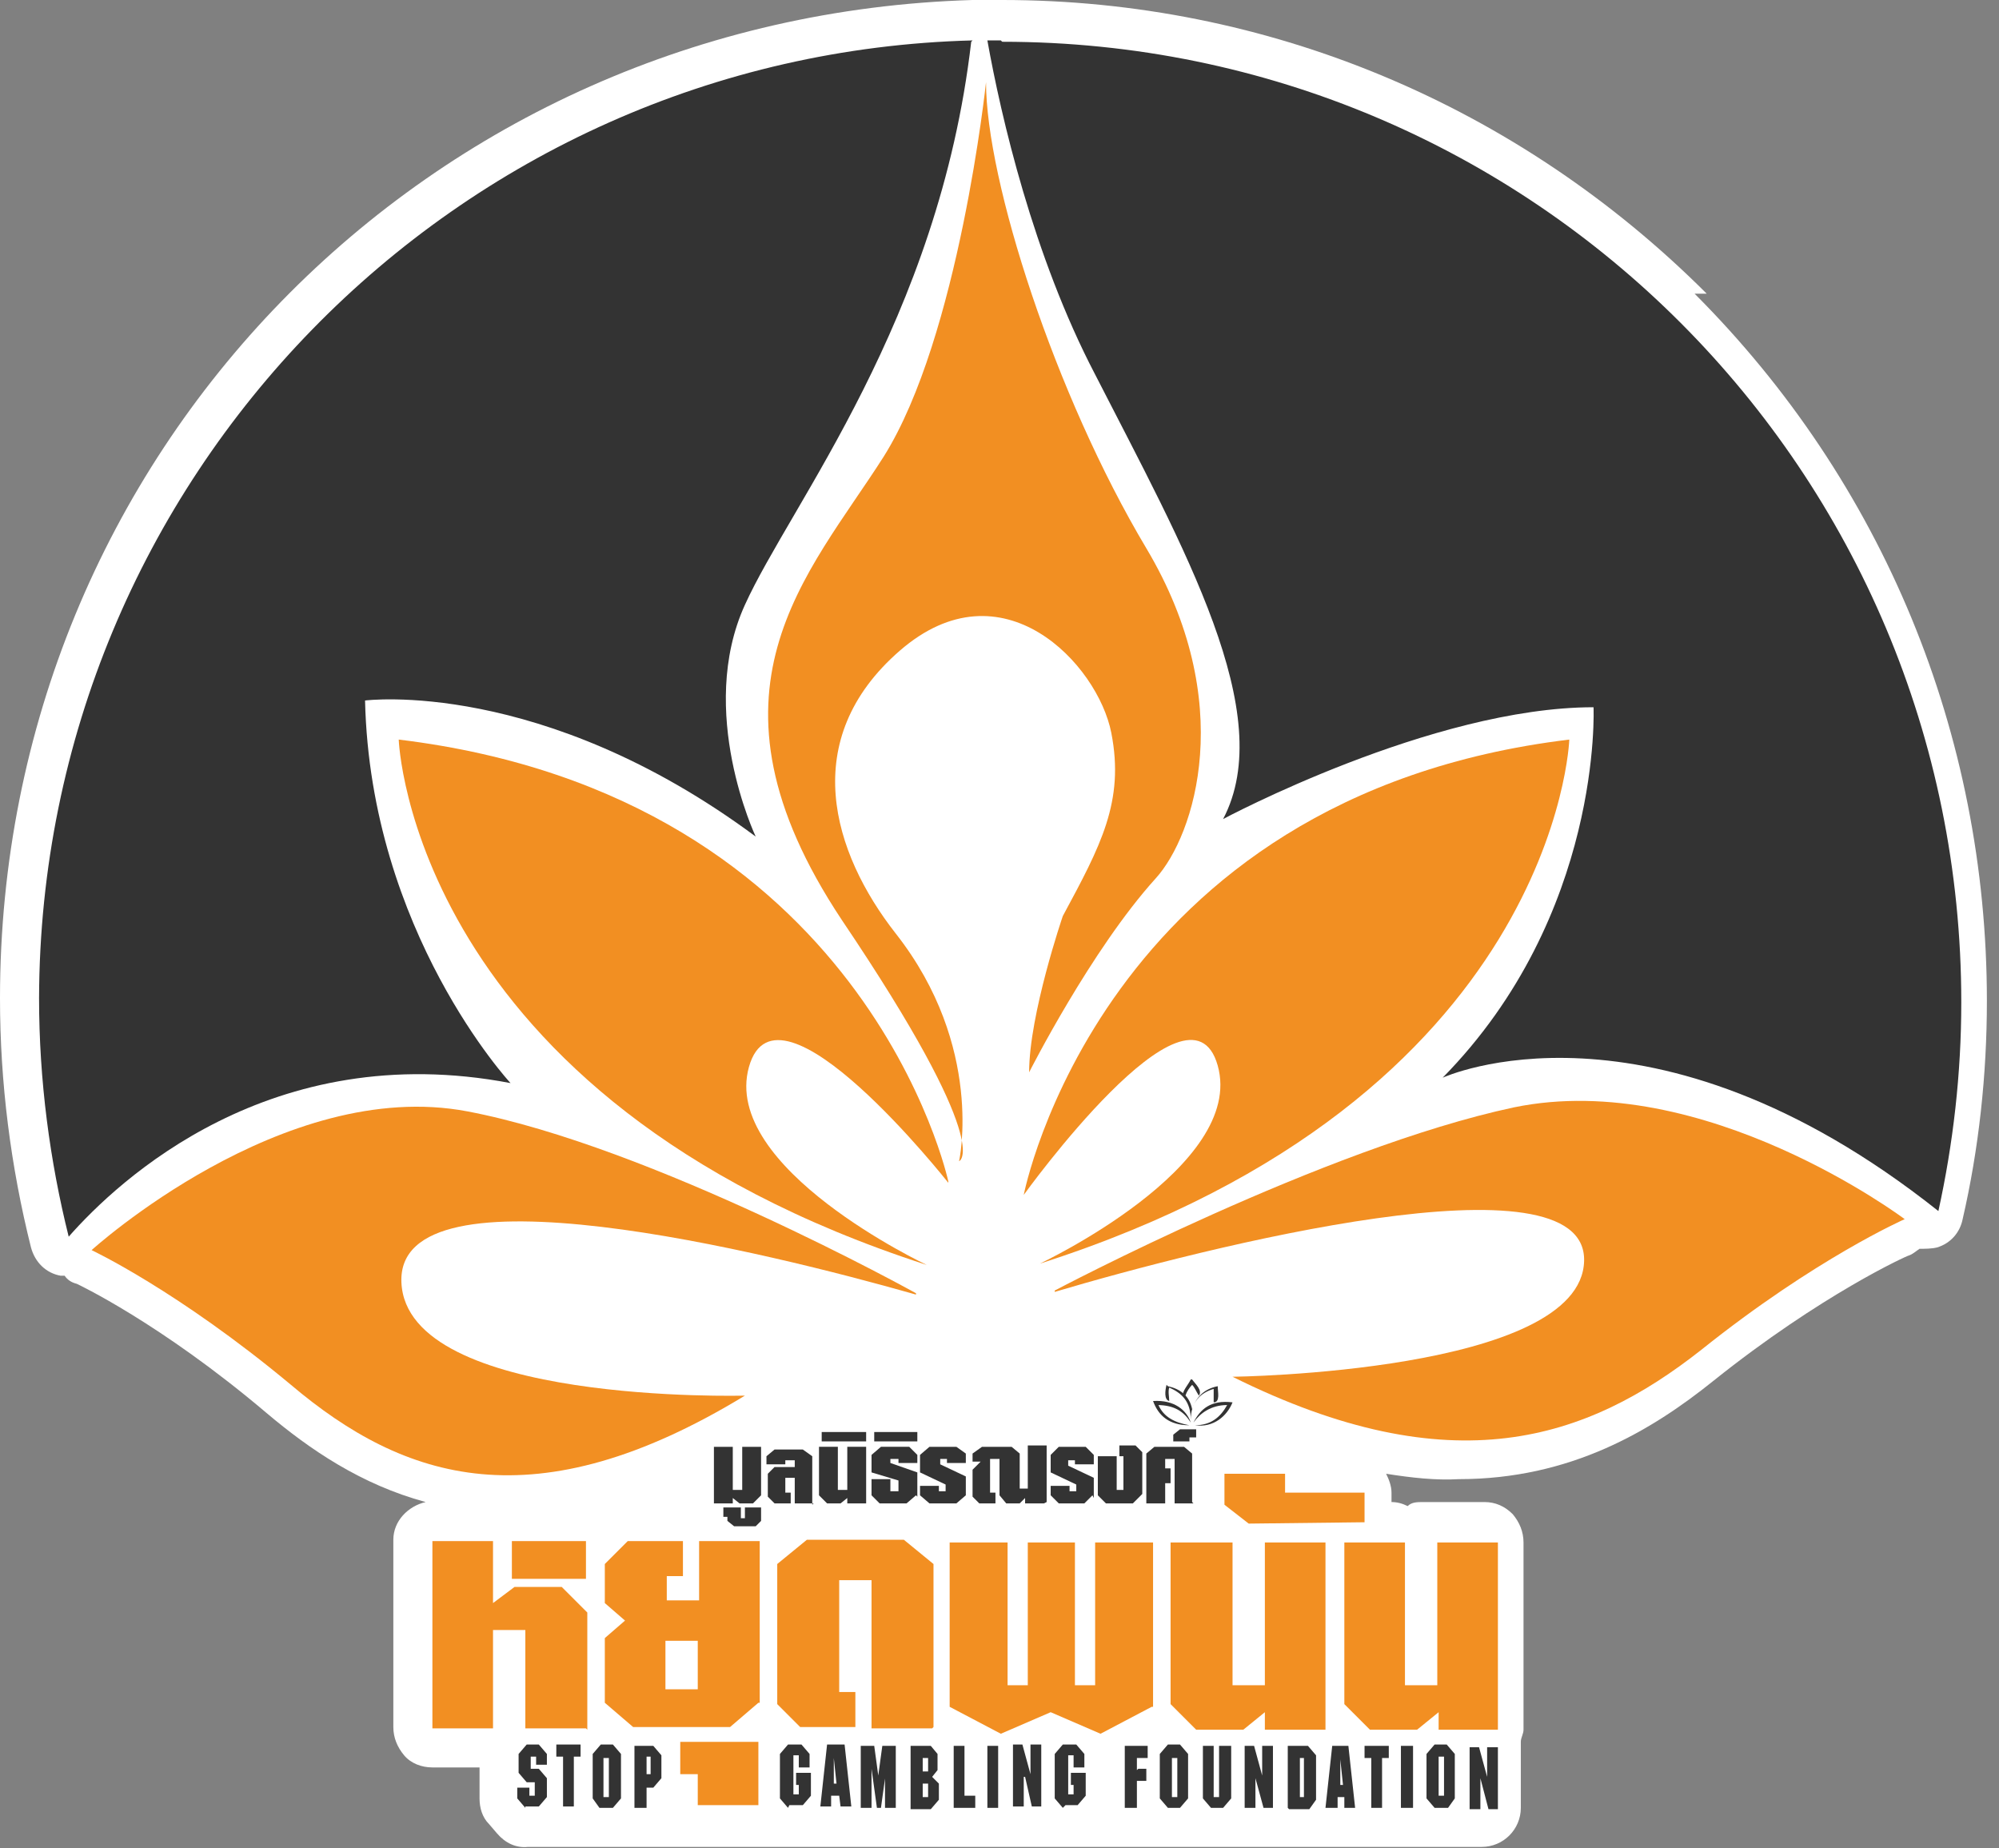 <?xml version="1.0" encoding="UTF-8"?>
<svg id="Layer_1" data-name="Layer 1" xmlns="http://www.w3.org/2000/svg" viewBox="0 0 148.4 137.2">
  <rect x="0" y="0" width="148.4" height="137.2" fill="#808080" stroke="none"/>
  <defs>
    <style>
      .cls-1 {
        fill: #f28f22;
      }

      .cls-2 {
        fill: #fff;
      }

      .cls-3, .cls-4 {
        fill: #333;
      }

      .cls-4 {
        fill-rule: evenodd;
      }
    </style>
  </defs>
  <path class="cls-2" d="m126.7,21.8C112.7,7.8,94.1,0,74.4,0c-.3,0-.6,0-1.1,0-.2,0-.4,0-.5,0-.2,0-.4,0-.6,0C31.7,1.2,0,33.7,0,74.1c0,6.3.8,12.5,2.3,18.5.3,1.1,1.1,1.9,2.2,2.1,0,0,.2,0,.3,0,.2.3.5.5.9.6,0,0,6.2,2.9,14.1,9.6,3.2,2.7,7,5.3,11.8,6.6-1.3.3-2.4,1.4-2.4,2.8v13.9c0,.8.3,1.5.8,2.1.5.6,1.3.9,2.1.9h3.5v.4c0,.2,0,.3,0,.5,0,.2,0,.4,0,.6v.8c0,.7.2,1.4.7,1.9l.6.7c.6.7,1.4,1.1,2.3,1h.2s0,0,0,0h19.4s.6,0,.6,0h1.6s0,0,0,0h.8c0,0,.1,0,.2,0h.3s0,0,.1,0h.8s0,0,0,0c0,0,0,0,0,0h.7s0,0,0,0h.5s.4,0,.4,0c0,0,.2,0,.2,0h.3s0,0,0,0c0,0,.1,0,.2,0,0,0,.1,0,.2,0h.8s0,0,0,0h.9s0,0,0,0h1.5s0,0,0,0c0,0,0,0,0,0h1.5s1.6,0,1.6,0c0,0,0,0,0,0,0,0,0,0,0,0h.7s0,0,.1,0h.8s0,0,0,0h.9s0,0,.1,0h.8c0,0,.2,0,.2,0,0,0,.2,0,.3,0h.7s0,0,0,0h1.3c0,0,.1,0,.2,0h.9s0,0,.1,0h3.5c0,0,.1,0,.2,0h.9s0,0,0,0c0,0,.1,0,.2,0h1.9c0,0,0,0,.1,0h.9s0,0,0,0h1.9c0,0,.1,0,.2,0h.9c0,0,.1,0,.2,0h1.2c0,0,.2,0,.2,0h.8c0,0,.2,0,.3,0,0,0,.1,0,.2,0h.7s0,0,0,0c0,0,.1,0,.2,0h.6c0,0,.1,0,.2,0h1.5s0,0,0,0c0,0,.1,0,.2,0h.9c0,0,.2,0,.2,0h.9c0,0,.2,0,.2,0,.1,0,.3,0,.4,0h.8s0,0,0,0c0,0,.1,0,.2,0h.6c0,0,.1,0,.2,0h.9s0,0,0,0c0,0,.2,0,.2,0h.8c0,0,.2,0,.3,0h.9s0,0,0,0c0,0,.2,0,.3,0h1.1c0,0,.2,0,.3,0h1s0,0,0,0c0,0,.2,0,.3,0h.9c.1,0,.3,0,.4,0h.8c0,0,.2,0,.3,0,0,0,.2,0,.3,0h.7c1.6,0,2.9-1.3,2.9-2.9v-4.6c0-.1,0-.2,0-.3,0-.3.2-.6.2-.9v-13.9c0-.8-.3-1.5-.8-2.1-.6-.6-1.3-.9-2.1-.9h-4.5c-.5,0-.9,0-1.2.3-.4-.2-.8-.3-1.2-.3h0v-.7c0-.5-.2-1-.4-1.4,1.9.3,3.7.5,5.4.4,8.3,0,14.3-3.6,18.9-7.3,8-6.4,14.4-9.3,14.5-9.3.3-.1.5-.3.8-.5.4,0,.9,0,1.3-.1,1-.3,1.7-1.1,1.9-2.1,1.2-5.2,1.8-10.7,1.8-16.2,0-19.8-7.7-38.5-21.7-52.5Z"/>
  <g>
    <g>
      <path class="cls-1" d="m43.5,128.3h-4.5s0-7.3,0-7.3h-2.4s0,7.3,0,7.3h-4.5s0-13.9,0-13.9h4.5s0,4.6,0,4.6l1.6-1.2h3.5s1.9,1.9,1.9,1.9v8.7Zm0-11.1h-5.5s0-2.8,0-2.8h5.5s0,2.8,0,2.8Z"/>
      <path class="cls-1" d="m56.3,126.4l-2.1,1.8h-7.2s-2.1-1.8-2.1-1.8v-4.8s1.5-1.3,1.5-1.3l-1.5-1.3v-2.9s1.7-1.7,1.7-1.7h4.1s0,2.6,0,2.6h-1.2s0,1.8,0,1.8h2.4s0-4.4,0-4.4h4.5s0,12,0,12Zm-4.5-1.1v-3.5s-2.4,0-2.4,0v3.6s2.4,0,2.4,0Z"/>
      <path class="cls-1" d="m56.3,134h-4.5s0-2.3,0-2.3h-1.3s0-2.4,0-2.4h5.8s0,4.7,0,4.7Z"/>
      <path class="cls-1" d="m69.2,128.3h-4.5s0-11,0-11h-2.4s0,8.3,0,8.3h1.2s0,2.6,0,2.6h-4.1s-1.7-1.7-1.7-1.7v-10.4s2.2-1.8,2.2-1.8h7.2s2.2,1.8,2.2,1.8v12.1Z"/>
      <path class="cls-1" d="m85.5,126.7l-3.8,2-3.7-1.6-3.7,1.6-3.8-2v-12.2s4.3,0,4.3,0v10.6s1.5,0,1.5,0v-10.6s3.5,0,3.5,0v10.6s1.5,0,1.5,0v-10.6s4.3,0,4.3,0v12.2Z"/>
      <path class="cls-1" d="m98.4,128.4h-4.5s0-1.3,0-1.3l-1.6,1.3h-3.5s-1.9-1.9-1.9-1.9v-12s4.6,0,4.6,0v10.6s2.4,0,2.4,0v-10.6s4.5,0,4.5,0v13.9Z"/>
      <polygon class="cls-1" points="101.3 113 92.7 113.1 90.9 111.7 90.9 109.4 95.4 109.4 95.4 110.8 101.3 110.8 101.3 113"/>
      <path class="cls-1" d="m111.3,128.4h-4.5s0-1.3,0-1.3l-1.6,1.3h-3.5s-1.9-1.9-1.9-1.9v-12s4.5,0,4.5,0v10.6s2.4,0,2.4,0v-10.6s4.5,0,4.5,0v13.9Z"/>
    </g>
    <g>
      <g>
        <path class="cls-3" d="m58.5,134.2l-.6-.7v-3.3s.6-.7.6-.7h1s.6.7.6.7v1s-.8,0-.8,0v-.9s-.4,0-.4,0v2.9s.4,0,.4,0v-.7s-.2,0-.2,0v-.9s1.1,0,1.1,0v1.7s-.6.7-.6.7h-1Z"/>
        <path class="cls-3" d="m62.2,133.3h-.5s0,.8,0,.8h-.8s.5-4.6.5-4.6h1.3s.5,4.6.5,4.6h-.8s-.1-.8-.1-.8Zm-.3-2.8v1.9c-.1,0,.2,0,.2,0l-.2-1.9h0Z"/>
        <path class="cls-3" d="m65.8,131.3h0s-.4,2.9-.4,2.9h-.3s-.4-2.9-.4-2.9h0s0,2.9,0,2.9h-.8s0-4.6,0-4.6h1s.3,2.2.3,2.2h0s.3-2.2.3-2.2h1s0,4.6,0,4.6h-.8s0-2.9,0-2.9Z"/>
        <path class="cls-3" d="m67.6,134.2v-4.6s1.5,0,1.5,0l.5.6v1.2s-.4.5-.4.5l.5.5v1.2s-.6.7-.6.7h-1.5Zm.9-3.7v1s.4,0,.4,0v-1s-.4,0-.4,0Zm0,1.9v1s.4,0,.4,0v-1s-.4,0-.4,0Z"/>
        <path class="cls-3" d="m70.7,129.6h.9s0,3.7,0,3.7h.8s0,.9,0,.9h-1.6s0-4.6,0-4.6Z"/>
        <path class="cls-3" d="m73.3,129.6h.8s0,4.6,0,4.6h-.8s0-4.6,0-4.6Z"/>
        <path class="cls-3" d="m76,131.9v2.2s-.8,0-.8,0v-4.6s.7,0,.7,0l.6,2.2v-2.2s.8,0,.8,0v4.6s-.7,0-.7,0l-.5-2.2Z"/>
        <path class="cls-3" d="m78.9,134.2l-.6-.7v-3.3s.6-.7.6-.7h1s.6.7.6.7v1s-.8,0-.8,0v-.9s-.4,0-.4,0v2.9s.4,0,.4,0v-.7s-.2,0-.2,0v-.9s1.1,0,1.1,0v1.7s-.6.7-.6.7h-.9Z"/>
        <path class="cls-3" d="m84.5,131.3h.6s0,.9,0,.9h-.7s0,2,0,2h-.9s0-4.6,0-4.6h1.7s0,.9,0,.9h-.8s0,.9,0,.9Z"/>
        <path class="cls-3" d="m86.7,134.2l-.6-.7v-3.3s.6-.7.6-.7h.9s.6.7.6.7v3.3s-.6.7-.6.7h-.9Zm.3-3.7v2.9s.4,0,.4,0v-2.9s-.4,0-.4,0Z"/>
        <path class="cls-3" d="m89.9,134.2l-.6-.7v-3.9s.8,0,.8,0v3.8s.4,0,.4,0v-3.8s.9,0,.9,0v3.9s-.6.7-.6.7h-.9Z"/>
        <path class="cls-3" d="m93.2,132v2.2s-.8,0-.8,0v-4.6s.7,0,.7,0l.6,2.2v-2.2s.8,0,.8,0v4.6s-.7,0-.7,0l-.6-2.2Z"/>
        <path class="cls-3" d="m95.6,134.2v-4.6s1.5,0,1.5,0l.6.7v3.3s-.5.7-.5.7h-1.5Zm.9-3.7v2.9s.3,0,.3,0v-2.9s-.3,0-.3,0Z"/>
        <path class="cls-3" d="m99.8,133.4h-.5s0,.8,0,.8h-.9s.5-4.6.5-4.6h1.2s.5,4.6.5,4.6h-.8s0-.8,0-.8Zm-.3-2.8v1.9c-.1,0,.2,0,.2,0l-.2-1.9h0Z"/>
        <path class="cls-3" d="m102.6,134.2h-.8s0-3.7,0-3.7h-.5s0-.9,0-.9h1.8v.9s-.5,0-.5,0v3.8Z"/>
        <path class="cls-3" d="m104,129.6h.9s0,4.6,0,4.6h-.9s0-4.6,0-4.6Z"/>
        <path class="cls-3" d="m106.5,134.2l-.6-.7v-3.3s.6-.7.6-.7h.9s.6.7.6.7v3.3s-.5.7-.5.7h-1Zm.3-3.8v2.9s.4,0,.4,0v-2.9s-.4,0-.4,0Z"/>
        <path class="cls-3" d="m109.9,132v2.3s-.8,0-.8,0v-4.6s.7,0,.7,0l.6,2.2v-2.2s.8,0,.8,0v4.6s-.7,0-.7,0l-.6-2.3Z"/>
      </g>
      <g>
        <path class="cls-3" d="m39,134.2l-.6-.7v-.8s.9,0,.9,0v.6s.4,0,.4,0v-1s-.6,0-.6,0l-.6-.7v-1.4s.6-.7.6-.7h.9s.6.7.6.7v.8s-.8,0-.8,0v-.6s-.4,0-.4,0v.9s.6,0,.6,0l.6.7v1.4s-.6.7-.6.7h-1Z"/>
        <path class="cls-3" d="m42.6,134.1h-.8s0-3.7,0-3.7h-.5s0-.9,0-.9h1.8s0,.9,0,.9h-.5s0,3.7,0,3.7Z"/>
        <path class="cls-3" d="m44.5,134.2l-.5-.7v-3.3s.6-.7.6-.7h.9s.6.7.6.7v3.3s-.6.7-.6.7h-1Zm.3-3.7v2.9s.4,0,.4,0v-2.9s-.4,0-.4,0Z"/>
        <path class="cls-3" d="m48,132.6v1.6s-.9,0-.9,0v-4.6s1.4,0,1.4,0l.6.7v1.7s-.6.7-.6.7h-.6Zm0-2.2v1.3s.3,0,.3,0v-1.3s-.3,0-.3,0Z"/>
      </g>
    </g>
    <g>
      <path class="cls-3" d="m56.5,112.9l-.4.4h-1.6s-.5-.4-.5-.4v-.3s-.3,0-.3,0v-.7s1.3,0,1.3,0v.8s.3,0,.3,0v-.8s1.2,0,1.2,0v1Z"/>
      <g>
        <g>
          <path class="cls-3" d="m56.5,111l-.6.6h-1s-.5-.4-.5-.4v.4s-1.4,0-1.4,0v-4.2s1.4,0,1.4,0v3.2s.7,0,.7,0v-3.2s1.4,0,1.4,0v3.6Z"/>
          <path class="cls-3" d="m60.4,111.6h-1.4s0-1.9,0-1.9h-.7s0,1.1,0,1.1h.4s0,.8,0,.8h-1.2s-.5-.5-.5-.5v-1.7s.5-.5.5-.5h1.5s0-.5,0-.5h-.7s0,.3,0,.3h-1.4s0-.6,0-.6l.6-.5h2.1s.7.5.7.5v3.6Z"/>
          <path class="cls-3" d="m64.3,111.6h-1.4s0-.4,0-.4l-.5.4h-1s-.6-.6-.6-.6v-3.6s1.4,0,1.4,0v3.2s.7,0,.7,0v-3.2s1.4,0,1.4,0v4.2Z"/>
          <path class="cls-3" d="m64.3,107h-3.3s0-.7,0-.7h3.3s0,.7,0,.7Z"/>
          <path class="cls-3" d="m68,111l-.7.6h-2s-.6-.6-.6-.6v-1.2s1.4,0,1.4,0v.9s.6,0,.6,0v-.8s-2-.6-2-.6v-1.3s.7-.6.7-.6h2.1s.6.6.6.6v.6s-1.4,0-1.4,0v-.3s-.6,0-.6,0v.3s2,.7,2,.7v1.8Z"/>
          <path class="cls-3" d="m68.1,107h-3.2s0-.7,0-.7h3.2s0,.7,0,.7Z"/>
          <path class="cls-3" d="m71.7,111l-.7.6h-2s-.7-.6-.7-.6v-.7s1.4,0,1.4,0v.4s.5,0,.5,0v-.5s-1.9-.9-1.9-.9v-1.3s.7-.6.7-.6h2s.7.5.7.5v.7s-1.4,0-1.4,0v-.3s-.5,0-.5,0v.4s1.9.9,1.9.9v1.5Z"/>
          <path class="cls-3" d="m77.5,111.6h-1.4s0-.4,0-.4l-.4.4h-1s-.5-.6-.5-.6v-2.7s-.7,0-.7,0v2.5s.4,0,.4,0v.8s-1.2,0-1.2,0l-.5-.5v-2s.6-.6.6-.6h-.6s0-.6,0-.6l.7-.5h2.2s.6.5.6.5v2.6s.6,0,.6,0v-3.2s1.4,0,1.4,0v4.2Z"/>
          <path class="cls-3" d="m81.1,111l-.6.6h-1.9s-.6-.6-.6-.6v-.7s1.4,0,1.4,0v.4s.5,0,.5,0v-.5s-1.9-.9-1.9-.9v-1.3s.6-.6.6-.6h2s.6.6.6.6v.7s-1.4,0-1.4,0v-.3s-.5,0-.5,0v.4s1.9.9,1.9.9v1.5Z"/>
          <path class="cls-3" d="m84.7,111l-.6.6h-2s-.6-.6-.6-.6v-2.9s1.4,0,1.4,0v2.5s.5,0,.5,0v-2.5s-.3,0-.3,0v-.8s1.2,0,1.2,0l.5.5v3.1Z"/>
          <path class="cls-3" d="m88.6,111.6h-1.4s0-3.3,0-3.3h-.7s0,.7,0,.7h.4s0,1.1,0,1.1h-.4s0,1.5,0,1.5h-1.4s0-3.7,0-3.7l.6-.5h2.2s.6.5.6.5v3.6Z"/>
          <path class="cls-3" d="m88.8,106.7h-.5s0,.3,0,.3h-1.2s0-.5,0-.5l.5-.4h1.2s0,.5,0,.5Z"/>
        </g>
        <path class="cls-4" d="m88.5,102.4c.2.3.8.8.5,1.2-.2-.3-.3-.6-.5-.8-.2.2-.4.5-.5.8-.1,0,0-.1-.2-.1.1-.4.4-.7.6-1.1Z"/>
        <path class="cls-4" d="m86.7,102.9c.9.2,1.6.7,1.8,1.7.3-.9.9-1.5,1.9-1.7,0,.4.2,1.2-.3,1.2,0-.3,0-.6,0-1-1,.3-1.7,1-1.7,2.3,0,0,0,0,0,0,0-1.4-.7-2-1.6-2.4-.1.3,0,.7,0,1-.4-.1-.3-.8-.2-1.2Z"/>
        <path class="cls-4" d="m86,104.3c.4.9,1.2,1.3,2.3,1.5-.2,0,.3,0,0,0-1.5,0-2.3-.7-2.7-1.8,1.6-.1,2.5.7,2.8,1.6-.5-.8-1.2-1.3-2.5-1.3Z"/>
        <path class="cls-4" d="m91.5,104.1c-.4,1-1.4,1.9-2.8,1.7,1.2,0,1.9-.6,2.4-1.5-1.2,0-2,.6-2.5,1.3,0,0,0,0,0,0,.5-1,1.3-1.7,2.9-1.5Z"/>
      </g>
    </g>
    <path class="cls-1" d="m76,88.7s5.7-29.6,40.5-33.8c0,0-.9,26.6-39.3,38.9,0,0,15.3-7.2,13.2-14.7-2.1-7.5-14.4,9.6-14.4,9.6Z"/>
    <path class="cls-1" d="m78.3,95.8s20-10.6,34.1-13.6c14.1-2.9,29,8.3,29,8.3,0,0-6.6,2.9-15.1,9.7-8.5,6.7-18.5,10.1-34.8,2,0,0,25.9-.3,26.1-8.6.2-8.2-28.2-1-39.3,2.3Z"/>
    <path class="cls-1" d="m70.4,87.7s-6.1-28.6-40.8-32.8c0,0,.9,26.6,39.2,39,0,0-15.3-7.2-13.2-14.7,2.1-7.5,14.8,8.6,14.8,8.6Z"/>
    <path class="cls-1" d="m68,96s-19.6-10.9-33.3-13.5c-13.7-2.6-27.9,10.3-27.9,10.3,0,0,6.4,3,14.8,10,8.4,7.1,18.1,10.3,33.7.8,0,0-25.1.7-25.5-8.4-.4-9.1,27.3-2.2,38.2.9Z"/>
    <path class="cls-1" d="m85.8,65.2c2.9-3.2,6.1-13.1-.7-24.5-6.8-11.4-11.9-27.3-11.9-34.6,0,0-2,18.9-7.6,27.8-5.6,8.8-14.4,17.4-3.1,34.4,11.4,16.9,8.7,17.9,8.7,17.9,0,0,1.9-8.5-4.7-16.9-4.7-6-7.3-14.4.3-21,7.6-6.6,14.7,1,15.7,6.1,1,5.1-.8,8.4-3.6,13.6,0,0-2.5,7.3-2.5,11.6,0,0,4.6-9.1,9.4-14.4Z"/>
    <path class="cls-4" d="m72.2,3C33.8,4,3,35.5,2.9,74.1c0,6.1.8,12.1,2.2,17.7,3.7-4.2,15-14.8,32.8-11.4,0,0-10.4-11.2-10.8-28.4,0,0,13.1-1.7,29,10.1,0,0-4.4-9.3-.8-17.2,3.4-7.5,14.4-21.1,16.8-41.8Zm2.1,0c-.3,0-.7,0-1,0,1,5.6,3.4,16,8,24.8,6.6,12.9,13.6,25.2,9.5,33,0,0,15.5-8.3,27.5-8.3,0,0,.7,15.4-11.2,27.5,0,0,15.4-7.1,36.8,9.9,1.1-5,1.7-10.2,1.7-15.5,0-39.4-31.8-71.3-71.2-71.3Z"/>
  </g>
</svg>